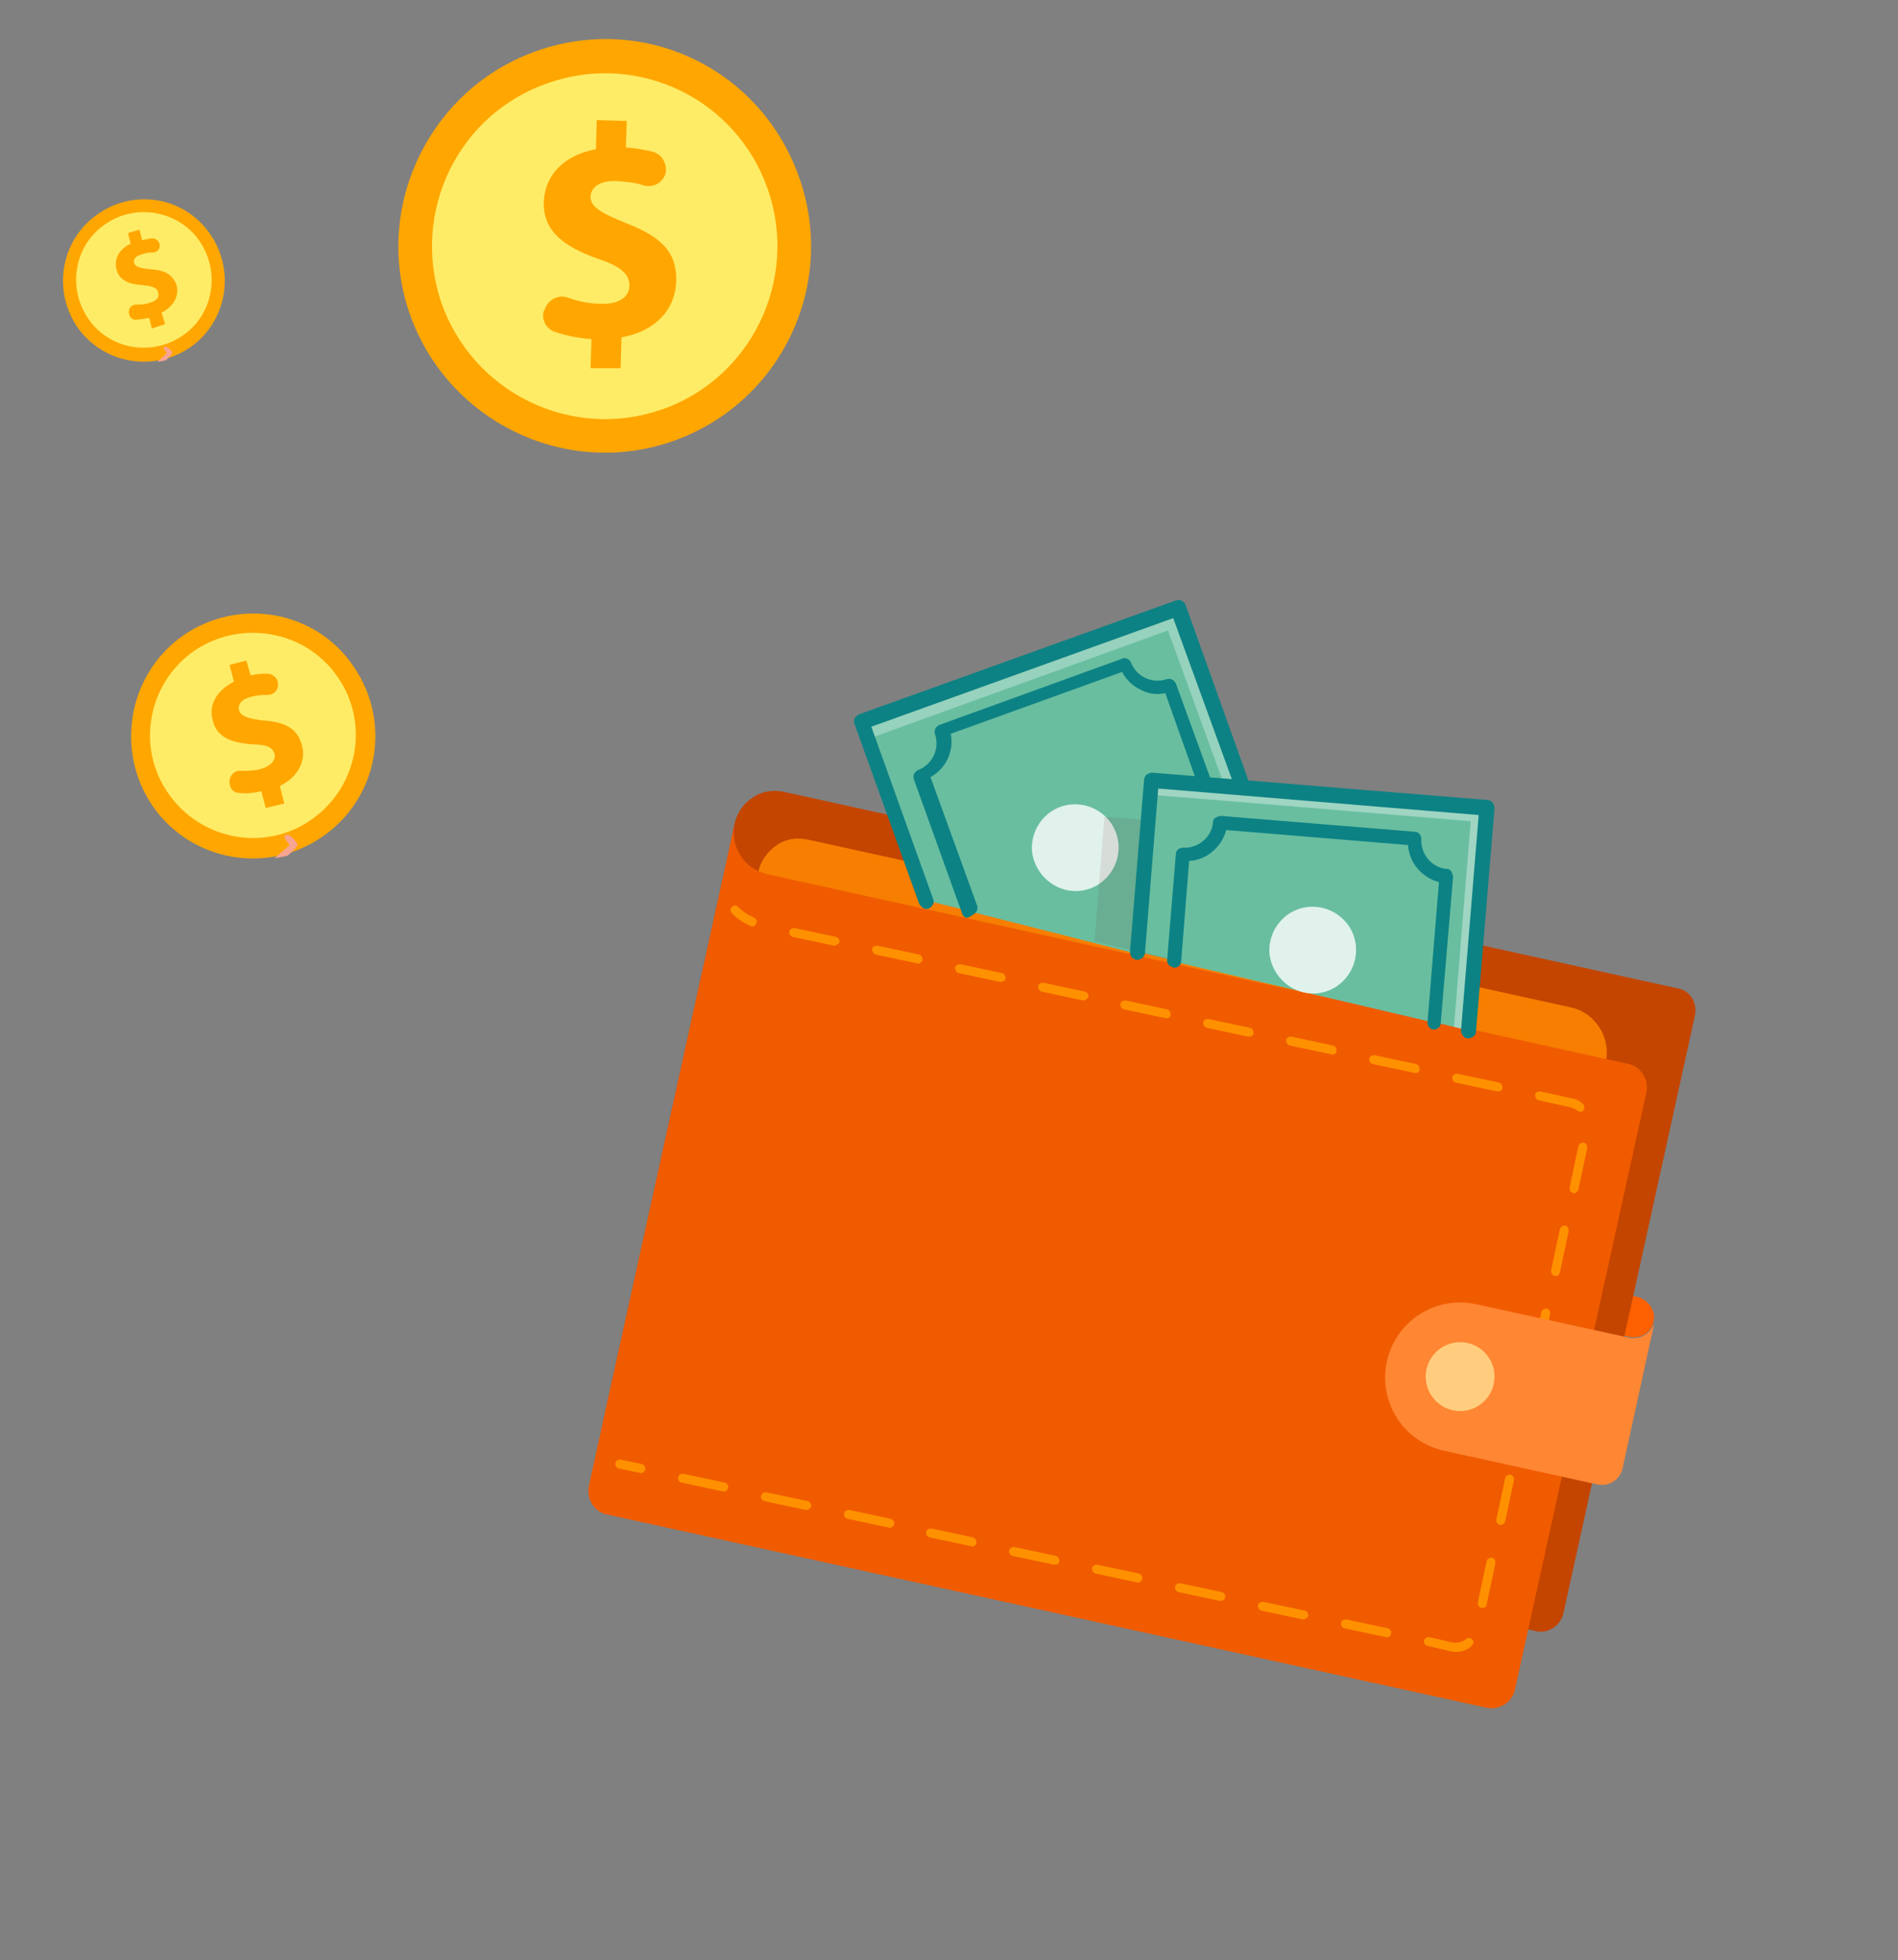 <?xml version="1.0" encoding="utf-8"?>
<!-- Generator: Adobe Illustrator 24.2.1, SVG Export Plug-In . SVG Version: 6.00 Build 0)  -->
<svg version="1.1" id="Capa_1" xmlns="http://www.w3.org/2000/svg" xmlns:xlink="http://www.w3.org/1999/xlink" x="0px" y="0px"
	 viewBox="0 0 215 222" style="enable-background:new 0 0 215 222;" xml:space="preserve">
<rect x="0" y="0" width="215" height="222" fill="#808080" stroke="none"/>
<style type="text/css">
	.st0{fill:#FFA600;}
	.st1{fill:#FFEC66;}
	.st2{fill:#F7A491;}
	.st3{fill:#FD6000;}
	.st4{fill:#C44500;}
	.st5{fill:#F77E00;}
	.st6{fill:#F05B00;}
	.st7{fill:#FF9100;}
	.st8{fill:#FF8633;}
	.st9{fill:#FFCD7D;}
	.st10{fill:#69BEA0;}
	.st11{fill:#E1F2EC;}
	.st12{opacity:0.3;}
	.st13{opacity:0.3;fill:#650000;enable-background:new    ;}
	.st14{opacity:0.6;}
	.st15{opacity:0.6;fill:#FFFFFF;enable-background:new    ;}
	.st16{opacity:0.55;}
	.st17{opacity:0.55;fill:#FFFFFF;enable-background:new    ;}
	.st18{fill:#0D8284;}
</style>
<g>
	<path class="st0" d="M90.6,20.3c4.2,12.2-2.3,25.5-14.5,29.7s-25.5-2.4-29.7-14.5S48.7,9.9,61,5.7S86.4,8,90.6,20.3z"/>
	<path class="st1" d="M87,21.5c3.5,10.2-1.9,21.4-12.1,24.9C64.7,49.9,53.6,44.5,50,34.3C46.5,24,51.9,12.9,62.1,9.4
		C72.4,5.8,83.5,11.3,87,21.5z"/>
	<g>
		<path class="st0" d="M66.9,41.7l0.1-3.3c-1.5-0.1-2.9-0.4-4.1-0.8c-1-0.3-1.6-1.4-1.3-2.4l0.1-0.1c0.3-1.1,1.5-1.8,2.6-1.4
			c1.1,0.4,2.4,0.7,3.7,0.7c2,0.1,3.3-0.7,3.3-2.1c0-1.3-1.1-2.2-3.6-3c-3.6-1.3-6.2-3-6.1-6.4c0.1-3,2.2-5.3,5.9-6l0.1-3.3l3.4,0.1
			l-0.1,3c1.3,0.1,2.3,0.3,3.1,0.5c1,0.3,1.6,1.4,1.4,2.4l0,0c-0.3,1.1-1.4,1.7-2.5,1.4c-0.8-0.3-1.8-0.4-3-0.5
			c-2.2-0.1-3,0.9-3,1.8c0,1.1,1.1,1.8,4.1,3c4.1,1.6,5.7,3.4,5.6,6.6c-0.1,3-2.2,5.6-6.2,6.3l-0.1,3.5L66.9,41.7z"/>
	</g>
</g>
<g>
	<g>
		<g>
			<path class="st0" d="M23.8,26.5c2.9,4.2,1.9,9.9-2.2,12.8c-4.2,2.9-9.9,1.9-12.8-2.2c-2.9-4.2-1.9-9.9,2.2-12.8
				C15.2,21.3,20.9,22.3,23.8,26.5z"/>
			<path class="st1" d="M22.6,27.3c2.4,3.5,1.6,8.3-1.9,10.7c-3.5,2.4-8.3,1.6-10.7-1.9c-2.4-3.5-1.6-8.3,1.9-10.7
				C15.3,23,20.2,23.8,22.6,27.3z"/>
			<g>
				<path class="st0" d="M17.2,37.2l-0.3-1.2c-0.6,0.1-1.1,0.2-1.6,0.2c-0.4,0-0.7-0.4-0.7-0.8v-0.1c0-0.5,0.4-0.8,0.8-0.8
					c0.5,0,1,0,1.5-0.2c0.8-0.2,1.2-0.6,1-1.2c-0.1-0.5-0.6-0.7-1.7-0.8c-1.5-0.1-2.7-0.5-3-1.8c-0.3-1.2,0.3-2.3,1.6-2.9l-0.3-1.2
					l1.3-0.4l0.3,1.2c0.5-0.1,0.9-0.2,1.2-0.2c0.4,0,0.8,0.4,0.8,0.8l0,0c0,0.5-0.4,0.8-0.8,0.8c-0.3,0-0.7,0-1.2,0.2
					c-0.9,0.2-1,0.7-0.9,1c0.1,0.4,0.7,0.6,1.9,0.7c1.7,0.1,2.5,0.7,2.9,1.8c0.3,1.2-0.3,2.4-1.7,3.1l0.4,1.3L17.2,37.2z"/>
			</g>
		</g>
	</g>
	<path class="st2" d="M17.8,41l1.1-1c0,0-0.5-0.6-0.3-0.7c0.4-0.2,1,0.6,0.9,0.7c-0.1,0.2-0.7,0.8-0.7,0.8L17.8,41z"/>
</g>
<g>
	<g>
		<g>
			<path class="st0" d="M40,75.4c4.4,6.3,2.9,14.9-3.4,19.3c-6.3,4.4-14.9,2.9-19.3-3.4C13,85,14.5,76.4,20.7,72
				C27,67.6,35.7,69.1,40,75.4z"/>
			<path class="st1" d="M38.2,76.6c3.7,5.2,2.4,12.5-2.9,16.2c-5.2,3.7-12.5,2.4-16.2-2.9c-3.7-5.2-2.4-12.5,2.9-16.2
				C27.3,70.1,34.6,71.4,38.2,76.6z"/>
			<g>
				<path class="st0" d="M30.1,91.5l-0.5-1.9c-0.8,0.2-1.7,0.3-2.5,0.2c-0.6,0-1.1-0.5-1.1-1.2v-0.1c0-0.7,0.6-1.3,1.3-1.2
					c0.7,0,1.5,0,2.2-0.2c1.1-0.3,1.8-1,1.6-1.7c-0.2-0.8-1-1.1-2.5-1.1c-2.3-0.2-4-0.7-4.5-2.7c-0.5-1.7,0.4-3.4,2.4-4.4l-0.5-1.9
					l1.9-0.5l0.5,1.7c0.7-0.2,1.3-0.2,1.9-0.2c0.6,0,1.2,0.5,1.2,1.2l0,0c0,0.7-0.5,1.2-1.2,1.2c-0.5,0-1.1,0-1.8,0.2
					c-1.3,0.3-1.6,1-1.4,1.6c0.2,0.6,1,0.9,2.8,1.1c2.6,0.2,3.8,1,4.3,2.8c0.5,1.7-0.4,3.6-2.5,4.6l0.5,2L30.1,91.5z"/>
			</g>
		</g>
	</g>
	<path class="st2" d="M31.1,97.2l1.7-1.5c0,0-0.8-1-0.5-1.1c0.5-0.3,1.4,0.8,1.4,1.1c-0.1,0.3-1.1,1.2-1.1,1.2L31.1,97.2z"/>
</g>
<g>
	<g>
		<path class="st3" d="M187.3,149.7c-0.1,0.6-0.5,1.1-1,1.4s-1.1,0.4-1.7,0.3l-9.1-2l1-4.5l9.1,2
			C186.8,147.3,187.6,148.5,187.3,149.7z"/>
		<path class="st4" d="M192,115l-14.9,67.7c-0.3,1.4-1.8,2.4-3.2,2L68.2,161.5l14-63.5c0,0,0.5-2.1,1-4.7c0.3-1.3,1.1-2.4,2.1-3
			c1-0.7,2.3-0.9,3.6-0.6l101,22.2C191.4,112.1,192.3,113.5,192,115z"/>
		<path class="st5" d="M181.9,120.3l-0.9,4.3l-91.4-20.1c-2.6-0.6-4.3-3.2-3.7-5.8c0.3-1.3,1.1-2.3,2.1-3c1-0.7,2.3-0.9,3.6-0.6
			l86.4,19C180.7,114.7,182.5,117.5,181.9,120.3z"/>
		<path class="st6" d="M86.9,99c-2.6-0.6-4.2-3.1-3.7-5.7l-1,4.7l-15.5,70.3c-0.3,1.4,0.6,2.9,2,3.2l99.7,21.9
			c1.4,0.3,2.9-0.6,3.2-2l14.9-67.7c0.3-1.4-0.6-2.9-2-3.2L86.9,99z"/>
		<g>
			<g>
				<path class="st7" d="M72.5,166.8l-2.4-0.5c-0.3-0.1-0.4-0.3-0.4-0.6c0.1-0.3,0.3-0.4,0.6-0.4l2.4,0.5c0.3,0.1,0.4,0.3,0.4,0.6
					C73,166.7,72.7,166.9,72.5,166.8z"/>
			</g>
			<g>
				<path class="st7" d="M164.3,187l-2.6-0.6c-0.3-0.1-0.4-0.3-0.4-0.6c0.1-0.3,0.3-0.4,0.6-0.4l2.6,0.6c0.6,0.1,1.1,0,1.6-0.4
					c0.2-0.2,0.5-0.1,0.7,0.1c0.2,0.2,0.1,0.5-0.1,0.7C166.1,187,165.2,187.2,164.3,187z M157,185.4l-4.7-1
					c-0.3-0.1-0.4-0.3-0.4-0.6c0.1-0.3,0.3-0.4,0.6-0.4l4.7,1c0.3,0.1,0.4,0.3,0.4,0.6C157.5,185.3,157.3,185.5,157,185.4z
					 M147.6,183.4l-4.7-1c-0.3-0.1-0.4-0.3-0.4-0.6c0.1-0.3,0.3-0.4,0.6-0.4l4.7,1c0.3,0.1,0.4,0.3,0.4,0.6
					C148.1,183.2,147.9,183.4,147.6,183.4z M138.2,181.3l-4.7-1c-0.3-0.1-0.4-0.3-0.4-0.6c0.1-0.3,0.3-0.4,0.6-0.4l4.7,1
					c0.3,0.1,0.4,0.3,0.4,0.6C138.7,181.2,138.5,181.3,138.2,181.3z M128.8,179.2l-4.7-1c-0.3-0.1-0.4-0.3-0.4-0.6
					c0.1-0.3,0.3-0.4,0.6-0.4l4.7,1c0.3,0.1,0.4,0.3,0.4,0.6C129.3,179.1,129.1,179.3,128.8,179.2z M119.4,177.2l-4.7-1
					c-0.3-0.1-0.4-0.3-0.4-0.6c0.1-0.3,0.3-0.4,0.6-0.4l4.7,1c0.3,0.1,0.4,0.3,0.4,0.6C120,177.1,119.7,177.2,119.4,177.2z
					 M110,175.1l-4.7-1c-0.3-0.1-0.4-0.3-0.4-0.6c0.1-0.3,0.3-0.4,0.6-0.4l4.7,1c0.3,0.1,0.4,0.3,0.4,0.6
					C110.6,175,110.3,175.2,110,175.1z M100.7,173l-4.7-1c-0.3-0.1-0.4-0.3-0.4-0.6c0.1-0.3,0.3-0.4,0.6-0.4l4.7,1
					c0.3,0.1,0.4,0.3,0.4,0.6C101.2,172.9,100.9,173.1,100.7,173z M91.3,171l-4.7-1c-0.3-0.1-0.4-0.3-0.4-0.6
					c0.1-0.3,0.3-0.4,0.6-0.4l4.7,1c0.3,0.1,0.4,0.3,0.4,0.6C91.8,170.9,91.5,171,91.3,171z M81.9,168.9l-4.7-1
					c-0.3-0.1-0.4-0.3-0.4-0.6c0.1-0.3,0.3-0.4,0.6-0.4l4.7,1c0.3,0.1,0.4,0.3,0.4,0.6C82.4,168.8,82.1,169,81.9,168.9z
					 M167.8,182.1c-0.3-0.1-0.4-0.3-0.4-0.6l1-4.7c0.1-0.3,0.3-0.4,0.6-0.4c0.3,0.1,0.4,0.3,0.4,0.6l-1,4.7
					C168.4,182,168.1,182.1,167.8,182.1z M169.9,172.7c-0.3-0.1-0.4-0.3-0.4-0.6l1-4.7c0.1-0.3,0.3-0.4,0.6-0.4
					c0.3,0.1,0.4,0.3,0.4,0.6l-1,4.7C170.4,172.6,170.2,172.7,169.9,172.7z M172,163.3c-0.3-0.1-0.4-0.3-0.4-0.6l1-4.7
					c0.1-0.3,0.3-0.4,0.6-0.4c0.3,0.1,0.4,0.3,0.4,0.6l-1,4.7C172.5,163.2,172.2,163.4,172,163.3z M174,153.9
					c-0.3-0.1-0.4-0.3-0.4-0.6l1-4.7c0.1-0.3,0.3-0.4,0.6-0.4c0.3,0.1,0.4,0.3,0.4,0.6l-1,4.7C174.6,153.8,174.3,154,174,153.9z
					 M176.1,144.5c-0.3-0.1-0.4-0.3-0.4-0.6l1-4.7c0.1-0.3,0.3-0.4,0.6-0.4c0.3,0.1,0.4,0.3,0.4,0.6l-1,4.7
					C176.6,144.4,176.4,144.6,176.1,144.5z M178.2,135.1c-0.3-0.1-0.4-0.3-0.4-0.6l1-4.7c0.1-0.3,0.3-0.4,0.6-0.4
					c0.3,0.1,0.4,0.3,0.4,0.6l-1,4.7C178.7,135,178.4,135.2,178.2,135.1z M178.9,125.9c-0.1,0-0.1-0.1-0.2-0.1
					c-0.2-0.2-0.5-0.3-0.8-0.4l-3.6-0.8c-0.3-0.1-0.4-0.3-0.4-0.6s0.3-0.4,0.6-0.4l3.6,0.8c0.5,0.1,0.9,0.3,1.2,0.6
					c0.2,0.2,0.2,0.5,0.1,0.7C179.3,125.9,179.1,125.9,178.9,125.9z M169.6,123.6l-4.7-1c-0.3-0.1-0.4-0.3-0.4-0.6
					c0.1-0.3,0.3-0.4,0.6-0.4l4.7,1c0.3,0.1,0.4,0.3,0.4,0.6S169.9,123.6,169.6,123.6z M160.2,121.5l-4.7-1
					c-0.3-0.1-0.4-0.3-0.4-0.6c0.1-0.3,0.3-0.4,0.6-0.4l4.7,1c0.3,0.1,0.4,0.3,0.4,0.6S160.5,121.6,160.2,121.5z M150.8,119.4
					l-4.7-1c-0.3-0.1-0.4-0.3-0.4-0.6s0.3-0.4,0.6-0.4l4.7,1c0.3,0.1,0.4,0.3,0.4,0.6S151.1,119.5,150.8,119.4z M141.4,117.4l-4.7-1
					c-0.3-0.1-0.4-0.3-0.4-0.6s0.3-0.4,0.6-0.4l4.7,1c0.3,0.1,0.4,0.3,0.4,0.6S141.7,117.4,141.4,117.4z M132,115.3l-4.7-1
					c-0.3-0.1-0.4-0.3-0.4-0.6c0.1-0.3,0.3-0.4,0.6-0.4l4.7,1c0.3,0.1,0.4,0.3,0.4,0.6S132.3,115.4,132,115.3z M122.7,113.3l-4.7-1
					c-0.3-0.1-0.4-0.3-0.4-0.6s0.3-0.4,0.6-0.4l4.7,1c0.3,0.1,0.4,0.3,0.4,0.6C123.2,113.1,122.9,113.3,122.7,113.3z M113.3,111.2
					l-4.7-1c-0.3-0.1-0.4-0.3-0.4-0.6s0.3-0.4,0.6-0.4l4.7,1c0.3,0.1,0.4,0.3,0.4,0.6S113.5,111.2,113.3,111.2z M103.9,109.1l-4.7-1
					c-0.3-0.1-0.4-0.3-0.4-0.6s0.3-0.4,0.6-0.4l4.7,1c0.3,0.1,0.4,0.3,0.4,0.6C104.4,109,104.1,109.2,103.9,109.1z M94.5,107.1
					l-4.7-1c-0.3-0.1-0.4-0.3-0.4-0.6c0.1-0.3,0.3-0.4,0.6-0.4l4.7,1c0.3,0.1,0.4,0.3,0.4,0.6C95,106.9,94.7,107.1,94.5,107.1z"/>
			</g>
			<g>
				<path class="st7" d="M85.1,104.9C85.1,104.9,85,104.9,85.1,104.9c-0.9-0.4-1.7-0.9-2.2-1.5c-0.2-0.2-0.2-0.5,0-0.7
					c0.2-0.2,0.5-0.2,0.7,0c0.5,0.5,1.1,0.9,1.8,1.2c0.2,0.1,0.4,0.4,0.3,0.6C85.6,104.8,85.3,105,85.1,104.9z"/>
			</g>
		</g>
		<path class="st8" d="M186.3,151.2c-0.5,0.3-1.1,0.4-1.7,0.3l-17.4-3.8c-4.6-1-9.1,1.9-10.1,6.5l0,0c-1,4.6,1.9,9.1,6.5,10.1
			l17.3,3.8c1.3,0.3,2.6-0.5,2.9-1.8l3.1-14.2l0.5-2.2C187.2,150.4,186.8,150.9,186.3,151.2z"/>
		<circle class="st9" cx="165.4" cy="155.9" r="3.9"/>
	</g>
	<g>
		<path class="st10" d="M137.6,109.9l-13.6-3.3l-19-4.6l-3.2-9l-4.1-11.3l35.9-12.9l7.3,20.4l-0.7,4.6L137.6,109.9z"/>
		<path class="st10" d="M136.3,88.8l-4-11c-2,0.7-4.3-0.3-5-2.4l-20.7,7.5c0.7,2-0.3,4.3-2.4,5l2.3,6.3l3.3,9l19.3,4.9l1.4-15.4
			l0.2-1l0.2-3.1L136.3,88.8z"/>
		<path class="st11" d="M122.2,100.9c2.7-0.2,4.7-2.6,4.5-5.3c-0.2-2.7-2.6-4.7-5.3-4.5c-2.7,0.2-4.7,2.6-4.5,5.3
			C117.2,99.1,119.6,101.1,122.2,100.9z"/>
		<g class="st12">
			<path class="st13" d="M137.6,109.9l-13.6-3.3l0.2-2.7l0.3-3.8l0.6-7.6l10.3,0.8l4.7,0.4L137.6,109.9z"/>
		</g>
		<path class="st10" d="M166.4,116.7l0.7-8.1l0.3-3.8l1.1-13.4l-27.7-2.3l-10.3-0.9l-0.6,7.6l-0.3,3.8l-0.7,8.1"/>
		<path class="st10" d="M162.4,115.8l0.7-8.1l0.7-8.5c-2.2-0.2-3.8-2.1-3.6-4.2l-22-1.8c-0.2,2.2-2.1,3.8-4.2,3.6l-0.3,4l-0.7,8.1"
			/>
		<g class="st14">
			<path class="st15" d="M166.4,116.7l-1.7-0.4l0.5-6.1l0.3-3.8l1.1-13.4l-27.7-2.3l-8.6-0.7l0.1-1.8l10.3,0.9l27.7,2.3l-1.1,13.4
				l-0.3,3.8L166.4,116.7z"/>
		</g>
		<g class="st16">
			<path class="st17" d="M140.8,89.2l-2.1-0.2l-6.4-17.6l-34,12.3l-0.7-1.9l35.9-12.9L140.8,89.2z"/>
		</g>
		<path class="st11" d="M149.1,112.5c2.7-0.2,4.7-2.6,4.5-5.3c-0.2-2.7-2.6-4.7-5.3-4.5c-2.7,0.2-4.7,2.6-4.5,5.3
			C144.1,110.7,146.5,112.7,149.1,112.5z"/>
		<path class="st18" d="M128.3,108.5c-0.2-0.2-0.3-0.4-0.3-0.7l1.6-19.5c0-0.2,0.1-0.4,0.3-0.6c0.2-0.1,0.4-0.2,0.6-0.2l38,3.1
			c0.2,0,0.4,0.1,0.6,0.3c0.1,0.2,0.2,0.4,0.2,0.6l-2.1,25.3c0,0.5-0.5,0.8-0.9,0.8c-0.5,0-0.8-0.5-0.8-0.9l2-24.4l-36.3-3
			l-1.5,18.6c0,0.5-0.5,0.8-0.9,0.8C128.6,108.7,128.5,108.6,128.3,108.5z"/>
		<path class="st18" d="M132.5,109.4c-0.2-0.2-0.3-0.4-0.3-0.6l1-12.1c0-0.4,0.4-0.7,0.8-0.7c1.7,0.1,3.3-1.2,3.4-2.9
			c0-0.2,0.1-0.4,0.3-0.5c0.2-0.1,0.4-0.2,0.6-0.2l22,1.8c0.4,0,0.7,0.4,0.7,0.8c-0.1,1.7,1.2,3.3,2.9,3.4c0.2,0,0.4,0.1,0.5,0.3
			c0.1,0.2,0.2,0.4,0.2,0.6l-1.4,16.6c0,0.4-0.4,0.7-0.8,0.7c-0.4,0-0.7-0.4-0.7-0.8l1.3-15.9c-1.9-0.5-3.4-2.2-3.5-4.2l-20.6-1.7
			c-0.5,1.9-2.2,3.4-4.2,3.5l-0.9,11.4c0,0.4-0.4,0.7-0.8,0.7C132.7,109.5,132.6,109.4,132.5,109.4z"/>
		<path class="st18" d="M104.4,102.7c-0.1-0.1-0.2-0.2-0.3-0.4l-7.3-20.3c-0.2-0.5,0.1-0.9,0.5-1.1L133.2,68
			c0.5-0.2,0.9,0.1,1.1,0.5l7.3,20.4c0.2,0.5-0.1,0.9-0.5,1.1c-0.5,0.2-0.9-0.1-1.1-0.5l-7.1-19.5L98.7,82.3l7,19.5
			c0.2,0.5-0.1,0.9-0.5,1.1C104.9,103,104.6,102.9,104.4,102.7z"/>
		<path class="st18" d="M109.2,103.8c-0.1-0.1-0.2-0.2-0.2-0.3l-5.5-15.3c-0.1-0.4,0.1-0.8,0.5-1c1.6-0.6,2.5-2.4,1.9-4.1
			c-0.1-0.4,0.1-0.8,0.5-1l20.7-7.5c0.2-0.1,0.4-0.1,0.6,0c0.2,0.1,0.3,0.2,0.4,0.4c0.6,1.6,2.4,2.5,4.1,1.9c0.4-0.1,0.8,0.1,1,0.5
			l4,11c0.1,0.4-0.1,0.8-0.5,1c-0.4,0.1-0.8-0.1-1-0.5l-3.7-10.4c-1,0.2-1.9,0.1-2.8-0.4c-0.9-0.4-1.6-1.1-2.1-2l-19.4,7
			c0.4,2-0.6,4-2.3,4.9l5.3,14.6c0.1,0.4-0.1,0.8-0.5,1C109.7,104,109.4,104,109.2,103.8z"/>
	</g>
</g>
</svg>
